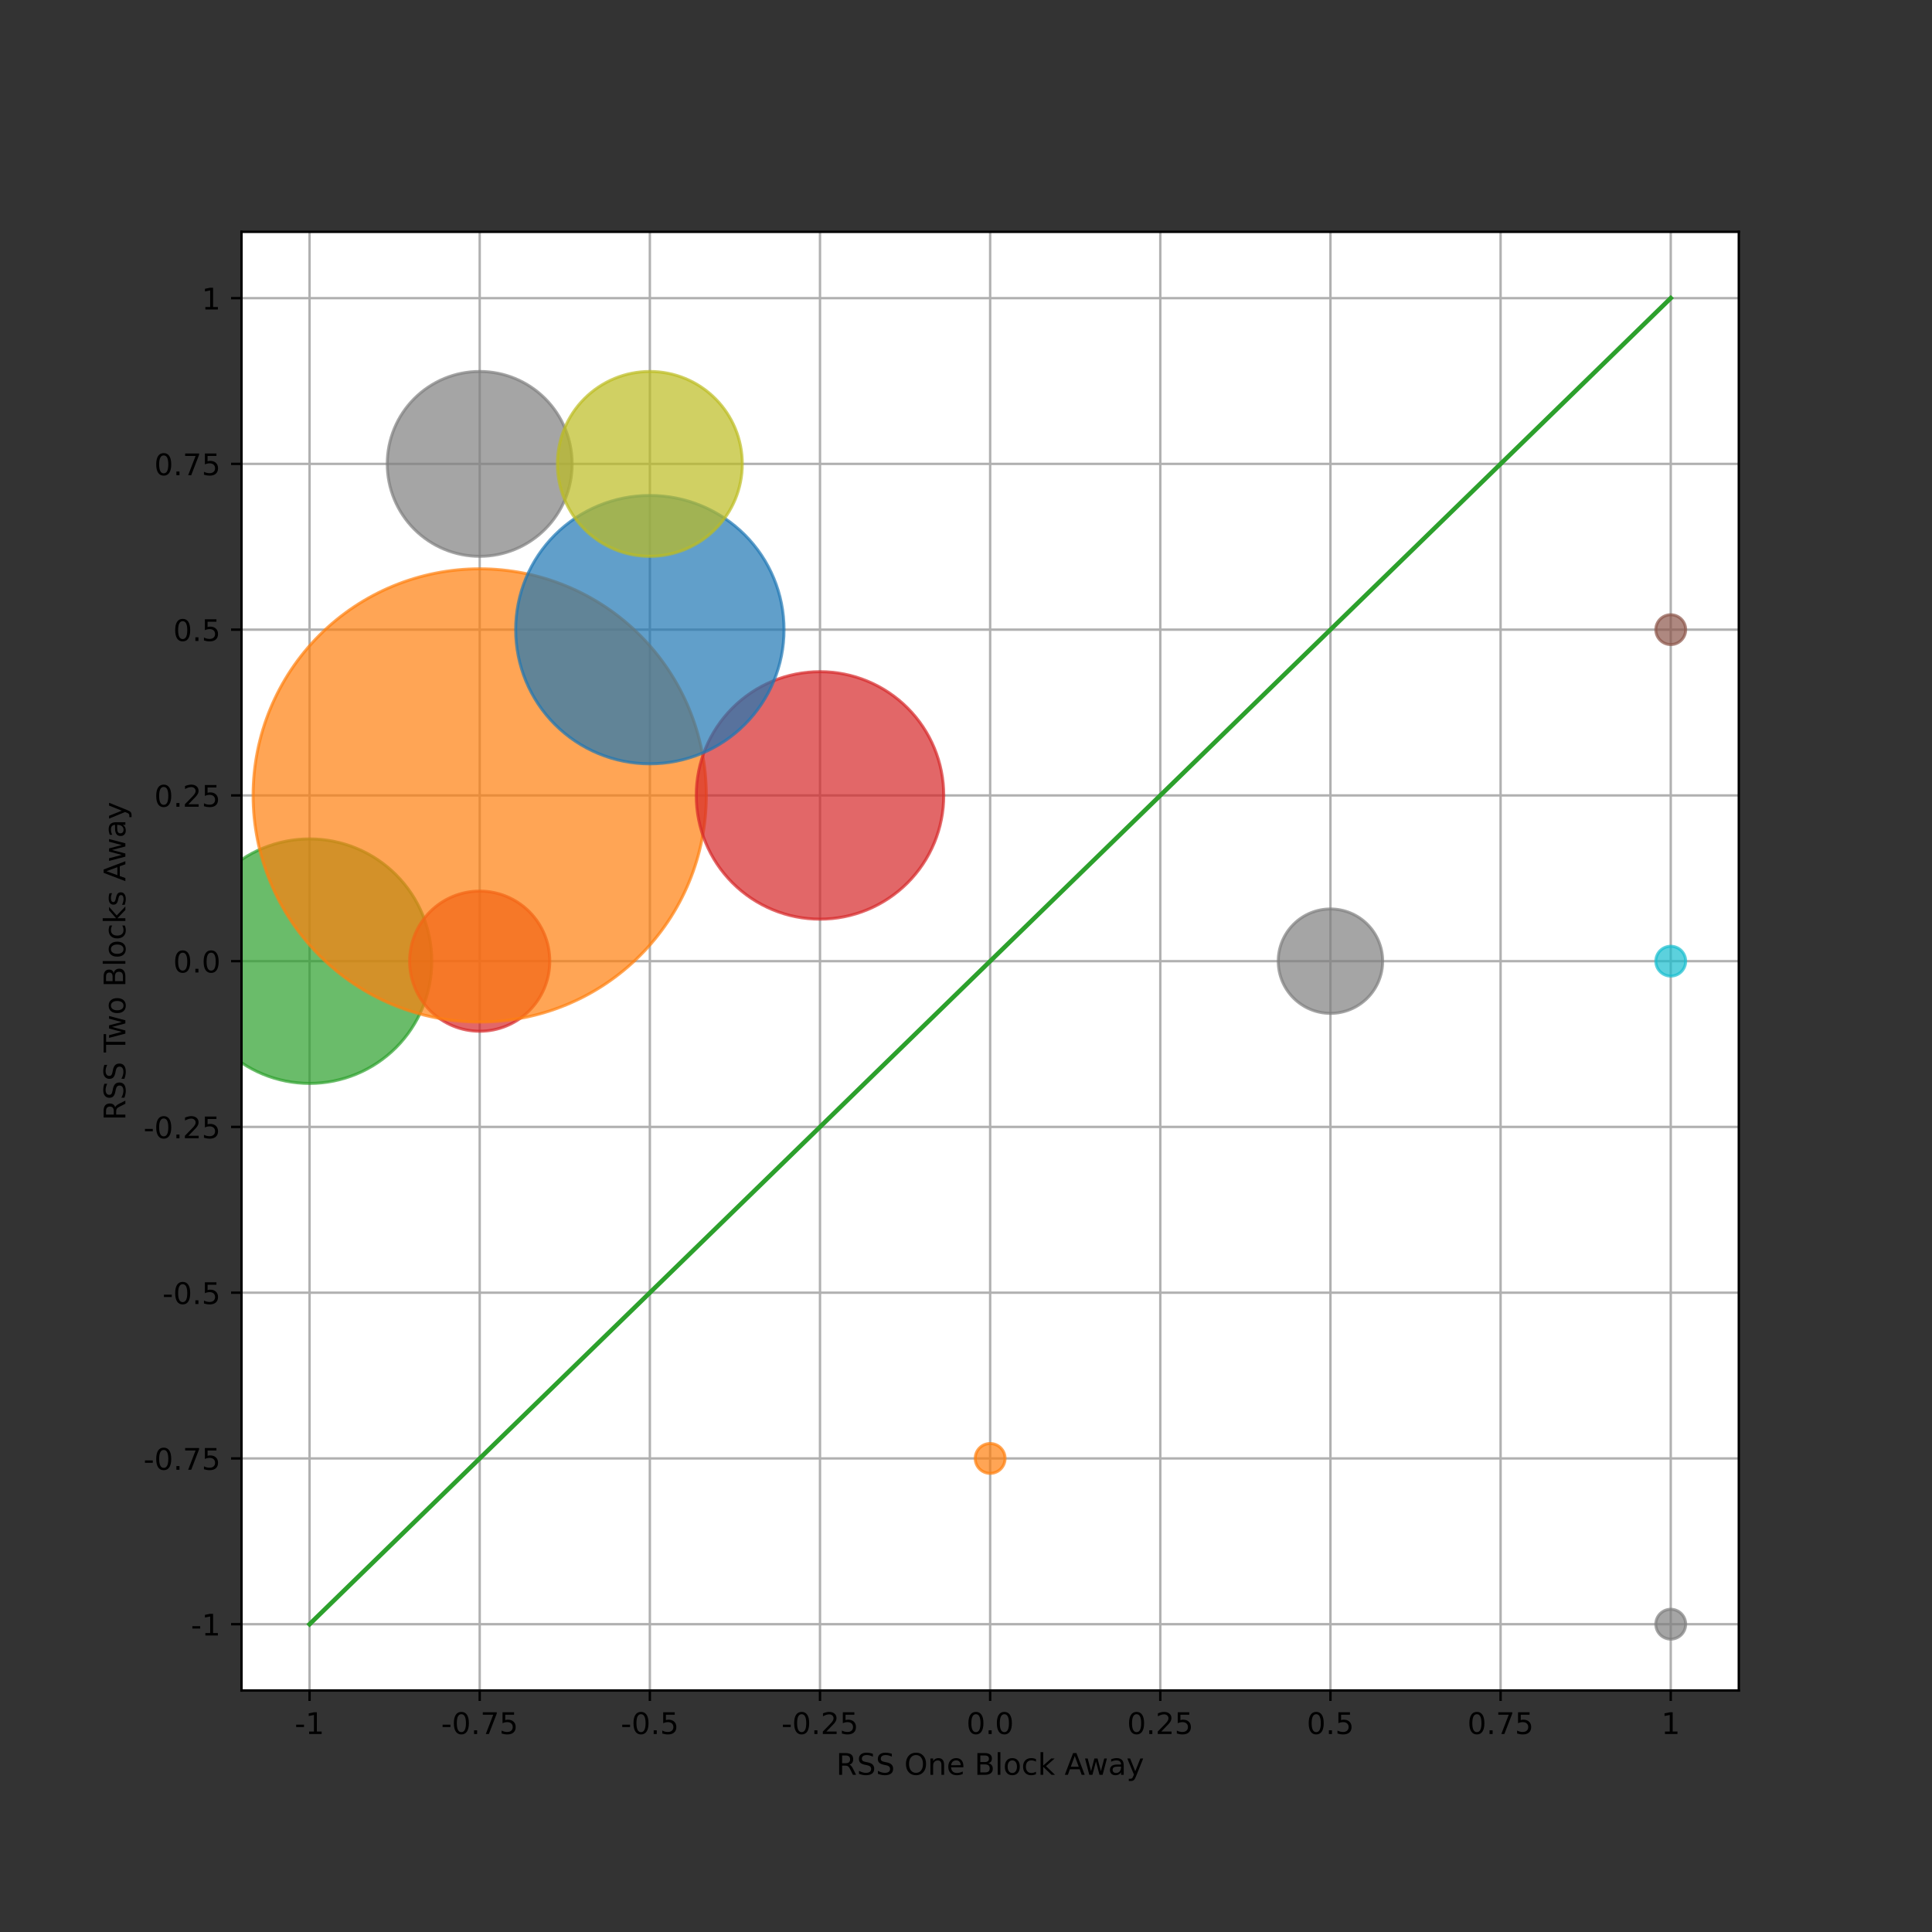 <?xml version="1.0" encoding="utf-8" standalone="no"?>
<!DOCTYPE svg PUBLIC "-//W3C//DTD SVG 1.1//EN"
  "http://www.w3.org/Graphics/SVG/1.1/DTD/svg11.dtd">
<!-- Created with matplotlib (https://matplotlib.org/) -->
<svg height="648pt" version="1.1" viewBox="0 0 648 648" width="648pt" xmlns="http://www.w3.org/2000/svg" xmlns:xlink="http://www.w3.org/1999/xlink">
 <rect x="0" y="0" width="648" height="648" fill="#333333" stroke="none"/>
 <defs>
  <style type="text/css">*{stroke-linecap:butt;stroke-linejoin:round;}</style>
 </defs>
 <g id="figure_1">
  <g id="patch_1">
   <path d="M 0 648 
L 648 648 
L 648 0 
L 0 0 
z
" style="fill:none;"/>
  </g>
  <g id="axes_1">
   <g id="patch_2">
    <path d="M 81 567 
L 583.2 567 
L 583.2 77.76 
L 81 77.76 
z
" style="fill:#ffffff;"/>
   </g>
   <g id="matplotlib.axis_1">
    <g id="xtick_1">
     <g id="line2d_1">
      <path clip-path="url(#p02f74117c8)" d="M 103.827 567 
L 103.827 77.76 
" style="fill:none;stroke:#b0b0b0;stroke-linecap:square;stroke-width:0.8;"/>
     </g>
     <g id="line2d_2">
      <defs>
       <path d="M 0 0 
L 0 3.5 
" id="m5c94ea6957" style="stroke:#000000;stroke-width:0.8;"/>
      </defs>
      <g>
       <use style="stroke:#000000;stroke-width:0.8;" x="103.827" xlink:href="#m5c94ea6957" y="567"/>
      </g>
     </g>
     <g id="text_1">
      <!-- -1 -->
      <g transform="translate(98.842 581.598)scale(0.1 -0.1)">
       <defs>
        <path d="M 4.891 31.391 
L 31.203 31.391 
L 31.203 23.391 
L 4.891 23.391 
z
" id="DejaVuSans-45"/>
        <path d="M 12.406 8.297 
L 28.516 8.297 
L 28.516 63.922 
L 10.984 60.406 
L 10.984 69.391 
L 28.422 72.906 
L 38.281 72.906 
L 38.281 8.297 
L 54.391 8.297 
L 54.391 0 
L 12.406 0 
z
" id="DejaVuSans-49"/>
       </defs>
       <use xlink:href="#DejaVuSans-45"/>
       <use x="36.084" xlink:href="#DejaVuSans-49"/>
      </g>
     </g>
    </g>
    <g id="xtick_2">
     <g id="line2d_3">
      <path clip-path="url(#p02f74117c8)" d="M 160.895 567 
L 160.895 77.76 
" style="fill:none;stroke:#b0b0b0;stroke-linecap:square;stroke-width:0.8;"/>
     </g>
     <g id="line2d_4">
      <g>
       <use style="stroke:#000000;stroke-width:0.8;" x="160.895" xlink:href="#m5c94ea6957" y="567"/>
      </g>
     </g>
     <g id="text_2">
      <!-- -0.75 -->
      <g transform="translate(147.959 581.598)scale(0.1 -0.1)">
       <defs>
        <path d="M 31.781 66.406 
Q 24.172 66.406 20.328 58.906 
Q 16.5 51.422 16.5 36.375 
Q 16.5 21.391 20.328 13.891 
Q 24.172 6.391 31.781 6.391 
Q 39.453 6.391 43.281 13.891 
Q 47.125 21.391 47.125 36.375 
Q 47.125 51.422 43.281 58.906 
Q 39.453 66.406 31.781 66.406 
z
M 31.781 74.219 
Q 44.047 74.219 50.516 64.516 
Q 56.984 54.828 56.984 36.375 
Q 56.984 17.969 50.516 8.266 
Q 44.047 -1.422 31.781 -1.422 
Q 19.531 -1.422 13.062 8.266 
Q 6.594 17.969 6.594 36.375 
Q 6.594 54.828 13.062 64.516 
Q 19.531 74.219 31.781 74.219 
z
" id="DejaVuSans-48"/>
        <path d="M 10.688 12.406 
L 21 12.406 
L 21 0 
L 10.688 0 
z
" id="DejaVuSans-46"/>
        <path d="M 8.203 72.906 
L 55.078 72.906 
L 55.078 68.703 
L 28.609 0 
L 18.312 0 
L 43.219 64.594 
L 8.203 64.594 
z
" id="DejaVuSans-55"/>
        <path d="M 10.797 72.906 
L 49.516 72.906 
L 49.516 64.594 
L 19.828 64.594 
L 19.828 46.734 
Q 21.969 47.469 24.109 47.828 
Q 26.266 48.188 28.422 48.188 
Q 40.625 48.188 47.75 41.5 
Q 54.891 34.812 54.891 23.391 
Q 54.891 11.625 47.562 5.094 
Q 40.234 -1.422 26.906 -1.422 
Q 22.312 -1.422 17.547 -0.641 
Q 12.797 0.141 7.719 1.703 
L 7.719 11.625 
Q 12.109 9.234 16.797 8.062 
Q 21.484 6.891 26.703 6.891 
Q 35.156 6.891 40.078 11.328 
Q 45.016 15.766 45.016 23.391 
Q 45.016 31 40.078 35.438 
Q 35.156 39.891 26.703 39.891 
Q 22.75 39.891 18.812 39.016 
Q 14.891 38.141 10.797 36.281 
z
" id="DejaVuSans-53"/>
       </defs>
       <use xlink:href="#DejaVuSans-45"/>
       <use x="36.084" xlink:href="#DejaVuSans-48"/>
       <use x="99.707" xlink:href="#DejaVuSans-46"/>
       <use x="131.494" xlink:href="#DejaVuSans-55"/>
       <use x="195.117" xlink:href="#DejaVuSans-53"/>
      </g>
     </g>
    </g>
    <g id="xtick_3">
     <g id="line2d_5">
      <path clip-path="url(#p02f74117c8)" d="M 217.964 567 
L 217.964 77.76 
" style="fill:none;stroke:#b0b0b0;stroke-linecap:square;stroke-width:0.8;"/>
     </g>
     <g id="line2d_6">
      <g>
       <use style="stroke:#000000;stroke-width:0.8;" x="217.964" xlink:href="#m5c94ea6957" y="567"/>
      </g>
     </g>
     <g id="text_3">
      <!-- -0.5 -->
      <g transform="translate(208.208 581.598)scale(0.1 -0.1)">
       <use xlink:href="#DejaVuSans-45"/>
       <use x="36.084" xlink:href="#DejaVuSans-48"/>
       <use x="99.707" xlink:href="#DejaVuSans-46"/>
       <use x="131.494" xlink:href="#DejaVuSans-53"/>
      </g>
     </g>
    </g>
    <g id="xtick_4">
     <g id="line2d_7">
      <path clip-path="url(#p02f74117c8)" d="M 275.032 567 
L 275.032 77.76 
" style="fill:none;stroke:#b0b0b0;stroke-linecap:square;stroke-width:0.8;"/>
     </g>
     <g id="line2d_8">
      <g>
       <use style="stroke:#000000;stroke-width:0.8;" x="275.032" xlink:href="#m5c94ea6957" y="567"/>
      </g>
     </g>
     <g id="text_4">
      <!-- -0.25 -->
      <g transform="translate(262.095 581.598)scale(0.1 -0.1)">
       <defs>
        <path d="M 19.188 8.297 
L 53.609 8.297 
L 53.609 0 
L 7.328 0 
L 7.328 8.297 
Q 12.938 14.109 22.625 23.891 
Q 32.328 33.688 34.812 36.531 
Q 39.547 41.844 41.422 45.531 
Q 43.312 49.219 43.312 52.781 
Q 43.312 58.594 39.234 62.25 
Q 35.156 65.922 28.609 65.922 
Q 23.969 65.922 18.812 64.312 
Q 13.672 62.703 7.812 59.422 
L 7.812 69.391 
Q 13.766 71.781 18.938 73 
Q 24.125 74.219 28.422 74.219 
Q 39.75 74.219 46.484 68.547 
Q 53.219 62.891 53.219 53.422 
Q 53.219 48.922 51.531 44.891 
Q 49.859 40.875 45.406 35.406 
Q 44.188 33.984 37.641 27.219 
Q 31.109 20.453 19.188 8.297 
z
" id="DejaVuSans-50"/>
       </defs>
       <use xlink:href="#DejaVuSans-45"/>
       <use x="36.084" xlink:href="#DejaVuSans-48"/>
       <use x="99.707" xlink:href="#DejaVuSans-46"/>
       <use x="131.494" xlink:href="#DejaVuSans-50"/>
       <use x="195.117" xlink:href="#DejaVuSans-53"/>
      </g>
     </g>
    </g>
    <g id="xtick_5">
     <g id="line2d_9">
      <path clip-path="url(#p02f74117c8)" d="M 332.1 567 
L 332.1 77.76 
" style="fill:none;stroke:#b0b0b0;stroke-linecap:square;stroke-width:0.8;"/>
     </g>
     <g id="line2d_10">
      <g>
       <use style="stroke:#000000;stroke-width:0.8;" x="332.1" xlink:href="#m5c94ea6957" y="567"/>
      </g>
     </g>
     <g id="text_5">
      <!-- 0.0 -->
      <g transform="translate(324.148 581.598)scale(0.1 -0.1)">
       <use xlink:href="#DejaVuSans-48"/>
       <use x="63.623" xlink:href="#DejaVuSans-46"/>
       <use x="95.41" xlink:href="#DejaVuSans-48"/>
      </g>
     </g>
    </g>
    <g id="xtick_6">
     <g id="line2d_11">
      <path clip-path="url(#p02f74117c8)" d="M 389.168 567 
L 389.168 77.76 
" style="fill:none;stroke:#b0b0b0;stroke-linecap:square;stroke-width:0.8;"/>
     </g>
     <g id="line2d_12">
      <g>
       <use style="stroke:#000000;stroke-width:0.8;" x="389.168" xlink:href="#m5c94ea6957" y="567"/>
      </g>
     </g>
     <g id="text_6">
      <!-- 0.25 -->
      <g transform="translate(378.035 581.598)scale(0.1 -0.1)">
       <use xlink:href="#DejaVuSans-48"/>
       <use x="63.623" xlink:href="#DejaVuSans-46"/>
       <use x="95.41" xlink:href="#DejaVuSans-50"/>
       <use x="159.033" xlink:href="#DejaVuSans-53"/>
      </g>
     </g>
    </g>
    <g id="xtick_7">
     <g id="line2d_13">
      <path clip-path="url(#p02f74117c8)" d="M 446.236 567 
L 446.236 77.76 
" style="fill:none;stroke:#b0b0b0;stroke-linecap:square;stroke-width:0.8;"/>
     </g>
     <g id="line2d_14">
      <g>
       <use style="stroke:#000000;stroke-width:0.8;" x="446.236" xlink:href="#m5c94ea6957" y="567"/>
      </g>
     </g>
     <g id="text_7">
      <!-- 0.5 -->
      <g transform="translate(438.285 581.598)scale(0.1 -0.1)">
       <use xlink:href="#DejaVuSans-48"/>
       <use x="63.623" xlink:href="#DejaVuSans-46"/>
       <use x="95.41" xlink:href="#DejaVuSans-53"/>
      </g>
     </g>
    </g>
    <g id="xtick_8">
     <g id="line2d_15">
      <path clip-path="url(#p02f74117c8)" d="M 503.305 567 
L 503.305 77.76 
" style="fill:none;stroke:#b0b0b0;stroke-linecap:square;stroke-width:0.8;"/>
     </g>
     <g id="line2d_16">
      <g>
       <use style="stroke:#000000;stroke-width:0.8;" x="503.305" xlink:href="#m5c94ea6957" y="567"/>
      </g>
     </g>
     <g id="text_8">
      <!-- 0.75 -->
      <g transform="translate(492.172 581.598)scale(0.1 -0.1)">
       <use xlink:href="#DejaVuSans-48"/>
       <use x="63.623" xlink:href="#DejaVuSans-46"/>
       <use x="95.41" xlink:href="#DejaVuSans-55"/>
       <use x="159.033" xlink:href="#DejaVuSans-53"/>
      </g>
     </g>
    </g>
    <g id="xtick_9">
     <g id="line2d_17">
      <path clip-path="url(#p02f74117c8)" d="M 560.373 567 
L 560.373 77.76 
" style="fill:none;stroke:#b0b0b0;stroke-linecap:square;stroke-width:0.8;"/>
     </g>
     <g id="line2d_18">
      <g>
       <use style="stroke:#000000;stroke-width:0.8;" x="560.373" xlink:href="#m5c94ea6957" y="567"/>
      </g>
     </g>
     <g id="text_9">
      <!-- 1 -->
      <g transform="translate(557.191 581.598)scale(0.1 -0.1)">
       <use xlink:href="#DejaVuSans-49"/>
      </g>
     </g>
    </g>
    <g id="text_10">
     <!-- RSS One Block Away -->
     <g transform="translate(280.473 595.277)scale(0.1 -0.1)">
      <defs>
       <path d="M 44.391 34.188 
Q 47.562 33.109 50.562 29.594 
Q 53.562 26.078 56.594 19.922 
L 66.609 0 
L 56 0 
L 46.688 18.703 
Q 43.062 26.031 39.672 28.422 
Q 36.281 30.812 30.422 30.812 
L 19.672 30.812 
L 19.672 0 
L 9.812 0 
L 9.812 72.906 
L 32.078 72.906 
Q 44.578 72.906 50.734 67.672 
Q 56.891 62.453 56.891 51.906 
Q 56.891 45.016 53.688 40.469 
Q 50.484 35.938 44.391 34.188 
z
M 19.672 64.797 
L 19.672 38.922 
L 32.078 38.922 
Q 39.203 38.922 42.844 42.219 
Q 46.484 45.516 46.484 51.906 
Q 46.484 58.297 42.844 61.547 
Q 39.203 64.797 32.078 64.797 
z
" id="DejaVuSans-82"/>
       <path d="M 53.516 70.516 
L 53.516 60.891 
Q 47.906 63.578 42.922 64.891 
Q 37.938 66.219 33.297 66.219 
Q 25.25 66.219 20.875 63.094 
Q 16.5 59.969 16.5 54.203 
Q 16.5 49.359 19.406 46.891 
Q 22.312 44.438 30.422 42.922 
L 36.375 41.703 
Q 47.406 39.594 52.656 34.297 
Q 57.906 29 57.906 20.125 
Q 57.906 9.516 50.797 4.047 
Q 43.703 -1.422 29.984 -1.422 
Q 24.812 -1.422 18.969 -0.25 
Q 13.141 0.922 6.891 3.219 
L 6.891 13.375 
Q 12.891 10.016 18.656 8.297 
Q 24.422 6.594 29.984 6.594 
Q 38.422 6.594 43.016 9.906 
Q 47.609 13.234 47.609 19.391 
Q 47.609 24.75 44.312 27.781 
Q 41.016 30.812 33.5 32.328 
L 27.484 33.5 
Q 16.453 35.688 11.516 40.375 
Q 6.594 45.062 6.594 53.422 
Q 6.594 63.094 13.406 68.656 
Q 20.219 74.219 32.172 74.219 
Q 37.312 74.219 42.625 73.281 
Q 47.953 72.359 53.516 70.516 
z
" id="DejaVuSans-83"/>
       <path id="DejaVuSans-32"/>
       <path d="M 39.406 66.219 
Q 28.656 66.219 22.328 58.203 
Q 16.016 50.203 16.016 36.375 
Q 16.016 22.609 22.328 14.594 
Q 28.656 6.594 39.406 6.594 
Q 50.141 6.594 56.422 14.594 
Q 62.703 22.609 62.703 36.375 
Q 62.703 50.203 56.422 58.203 
Q 50.141 66.219 39.406 66.219 
z
M 39.406 74.219 
Q 54.734 74.219 63.906 63.938 
Q 73.094 53.656 73.094 36.375 
Q 73.094 19.141 63.906 8.859 
Q 54.734 -1.422 39.406 -1.422 
Q 24.031 -1.422 14.812 8.828 
Q 5.609 19.094 5.609 36.375 
Q 5.609 53.656 14.812 63.938 
Q 24.031 74.219 39.406 74.219 
z
" id="DejaVuSans-79"/>
       <path d="M 54.891 33.016 
L 54.891 0 
L 45.906 0 
L 45.906 32.719 
Q 45.906 40.484 42.875 44.328 
Q 39.844 48.188 33.797 48.188 
Q 26.516 48.188 22.312 43.547 
Q 18.109 38.922 18.109 30.906 
L 18.109 0 
L 9.078 0 
L 9.078 54.688 
L 18.109 54.688 
L 18.109 46.188 
Q 21.344 51.125 25.703 53.562 
Q 30.078 56 35.797 56 
Q 45.219 56 50.047 50.172 
Q 54.891 44.344 54.891 33.016 
z
" id="DejaVuSans-110"/>
       <path d="M 56.203 29.594 
L 56.203 25.203 
L 14.891 25.203 
Q 15.484 15.922 20.484 11.062 
Q 25.484 6.203 34.422 6.203 
Q 39.594 6.203 44.453 7.469 
Q 49.312 8.734 54.109 11.281 
L 54.109 2.781 
Q 49.266 0.734 44.188 -0.344 
Q 39.109 -1.422 33.891 -1.422 
Q 20.797 -1.422 13.156 6.188 
Q 5.516 13.812 5.516 26.812 
Q 5.516 40.234 12.766 48.109 
Q 20.016 56 32.328 56 
Q 43.359 56 49.781 48.891 
Q 56.203 41.797 56.203 29.594 
z
M 47.219 32.234 
Q 47.125 39.594 43.094 43.984 
Q 39.062 48.391 32.422 48.391 
Q 24.906 48.391 20.391 44.141 
Q 15.875 39.891 15.188 32.172 
z
" id="DejaVuSans-101"/>
       <path d="M 19.672 34.812 
L 19.672 8.109 
L 35.5 8.109 
Q 43.453 8.109 47.281 11.406 
Q 51.125 14.703 51.125 21.484 
Q 51.125 28.328 47.281 31.562 
Q 43.453 34.812 35.5 34.812 
z
M 19.672 64.797 
L 19.672 42.828 
L 34.281 42.828 
Q 41.5 42.828 45.031 45.531 
Q 48.578 48.25 48.578 53.812 
Q 48.578 59.328 45.031 62.062 
Q 41.5 64.797 34.281 64.797 
z
M 9.812 72.906 
L 35.016 72.906 
Q 46.297 72.906 52.391 68.219 
Q 58.5 63.531 58.5 54.891 
Q 58.5 48.188 55.375 44.234 
Q 52.25 40.281 46.188 39.312 
Q 53.469 37.75 57.5 32.781 
Q 61.531 27.828 61.531 20.406 
Q 61.531 10.641 54.891 5.312 
Q 48.25 0 35.984 0 
L 9.812 0 
z
" id="DejaVuSans-66"/>
       <path d="M 9.422 75.984 
L 18.406 75.984 
L 18.406 0 
L 9.422 0 
z
" id="DejaVuSans-108"/>
       <path d="M 30.609 48.391 
Q 23.391 48.391 19.188 42.75 
Q 14.984 37.109 14.984 27.297 
Q 14.984 17.484 19.156 11.844 
Q 23.344 6.203 30.609 6.203 
Q 37.797 6.203 41.984 11.859 
Q 46.188 17.531 46.188 27.297 
Q 46.188 37.016 41.984 42.703 
Q 37.797 48.391 30.609 48.391 
z
M 30.609 56 
Q 42.328 56 49.016 48.375 
Q 55.719 40.766 55.719 27.297 
Q 55.719 13.875 49.016 6.219 
Q 42.328 -1.422 30.609 -1.422 
Q 18.844 -1.422 12.172 6.219 
Q 5.516 13.875 5.516 27.297 
Q 5.516 40.766 12.172 48.375 
Q 18.844 56 30.609 56 
z
" id="DejaVuSans-111"/>
       <path d="M 48.781 52.594 
L 48.781 44.188 
Q 44.969 46.297 41.141 47.344 
Q 37.312 48.391 33.406 48.391 
Q 24.656 48.391 19.812 42.844 
Q 14.984 37.312 14.984 27.297 
Q 14.984 17.281 19.812 11.734 
Q 24.656 6.203 33.406 6.203 
Q 37.312 6.203 41.141 7.25 
Q 44.969 8.297 48.781 10.406 
L 48.781 2.094 
Q 45.016 0.344 40.984 -0.531 
Q 36.969 -1.422 32.422 -1.422 
Q 20.062 -1.422 12.781 6.344 
Q 5.516 14.109 5.516 27.297 
Q 5.516 40.672 12.859 48.328 
Q 20.219 56 33.016 56 
Q 37.156 56 41.109 55.141 
Q 45.062 54.297 48.781 52.594 
z
" id="DejaVuSans-99"/>
       <path d="M 9.078 75.984 
L 18.109 75.984 
L 18.109 31.109 
L 44.922 54.688 
L 56.391 54.688 
L 27.391 29.109 
L 57.625 0 
L 45.906 0 
L 18.109 26.703 
L 18.109 0 
L 9.078 0 
z
" id="DejaVuSans-107"/>
       <path d="M 34.188 63.188 
L 20.797 26.906 
L 47.609 26.906 
z
M 28.609 72.906 
L 39.797 72.906 
L 67.578 0 
L 57.328 0 
L 50.688 18.703 
L 17.828 18.703 
L 11.188 0 
L 0.781 0 
z
" id="DejaVuSans-65"/>
       <path d="M 4.203 54.688 
L 13.188 54.688 
L 24.422 12.016 
L 35.594 54.688 
L 46.188 54.688 
L 57.422 12.016 
L 68.609 54.688 
L 77.594 54.688 
L 63.281 0 
L 52.688 0 
L 40.922 44.828 
L 29.109 0 
L 18.5 0 
z
" id="DejaVuSans-119"/>
       <path d="M 34.281 27.484 
Q 23.391 27.484 19.188 25 
Q 14.984 22.516 14.984 16.5 
Q 14.984 11.719 18.141 8.906 
Q 21.297 6.109 26.703 6.109 
Q 34.188 6.109 38.703 11.406 
Q 43.219 16.703 43.219 25.484 
L 43.219 27.484 
z
M 52.203 31.203 
L 52.203 0 
L 43.219 0 
L 43.219 8.297 
Q 40.141 3.328 35.547 0.953 
Q 30.953 -1.422 24.312 -1.422 
Q 15.922 -1.422 10.953 3.297 
Q 6 8.016 6 15.922 
Q 6 25.141 12.172 29.828 
Q 18.359 34.516 30.609 34.516 
L 43.219 34.516 
L 43.219 35.406 
Q 43.219 41.609 39.141 45 
Q 35.062 48.391 27.688 48.391 
Q 23 48.391 18.547 47.266 
Q 14.109 46.141 10.016 43.891 
L 10.016 52.203 
Q 14.938 54.109 19.578 55.047 
Q 24.219 56 28.609 56 
Q 40.484 56 46.344 49.844 
Q 52.203 43.703 52.203 31.203 
z
" id="DejaVuSans-97"/>
       <path d="M 32.172 -5.078 
Q 28.375 -14.844 24.75 -17.812 
Q 21.141 -20.797 15.094 -20.797 
L 7.906 -20.797 
L 7.906 -13.281 
L 13.188 -13.281 
Q 16.891 -13.281 18.938 -11.516 
Q 21 -9.766 23.484 -3.219 
L 25.094 0.875 
L 2.984 54.688 
L 12.5 54.688 
L 29.594 11.922 
L 46.688 54.688 
L 56.203 54.688 
z
" id="DejaVuSans-121"/>
      </defs>
      <use xlink:href="#DejaVuSans-82"/>
      <use x="69.482" xlink:href="#DejaVuSans-83"/>
      <use x="132.959" xlink:href="#DejaVuSans-83"/>
      <use x="196.436" xlink:href="#DejaVuSans-32"/>
      <use x="228.223" xlink:href="#DejaVuSans-79"/>
      <use x="306.934" xlink:href="#DejaVuSans-110"/>
      <use x="370.312" xlink:href="#DejaVuSans-101"/>
      <use x="431.836" xlink:href="#DejaVuSans-32"/>
      <use x="463.623" xlink:href="#DejaVuSans-66"/>
      <use x="532.227" xlink:href="#DejaVuSans-108"/>
      <use x="560.01" xlink:href="#DejaVuSans-111"/>
      <use x="621.191" xlink:href="#DejaVuSans-99"/>
      <use x="676.172" xlink:href="#DejaVuSans-107"/>
      <use x="734.082" xlink:href="#DejaVuSans-32"/>
      <use x="765.869" xlink:href="#DejaVuSans-65"/>
      <use x="830.277" xlink:href="#DejaVuSans-119"/>
      <use x="912.064" xlink:href="#DejaVuSans-97"/>
      <use x="973.344" xlink:href="#DejaVuSans-121"/>
     </g>
    </g>
   </g>
   <g id="matplotlib.axis_2">
    <g id="ytick_1">
     <g id="line2d_19">
      <path clip-path="url(#p02f74117c8)" d="M 81 544.762 
L 583.2 544.762 
" style="fill:none;stroke:#b0b0b0;stroke-linecap:square;stroke-width:0.8;"/>
     </g>
     <g id="line2d_20">
      <defs>
       <path d="M 0 0 
L -3.5 0 
" id="me898153120" style="stroke:#000000;stroke-width:0.8;"/>
      </defs>
      <g>
       <use style="stroke:#000000;stroke-width:0.8;" x="81" xlink:href="#me898153120" y="544.762"/>
      </g>
     </g>
     <g id="text_11">
      <!-- -1 -->
      <g transform="translate(64.03 548.561)scale(0.1 -0.1)">
       <use xlink:href="#DejaVuSans-45"/>
       <use x="36.084" xlink:href="#DejaVuSans-49"/>
      </g>
     </g>
    </g>
    <g id="ytick_2">
     <g id="line2d_21">
      <path clip-path="url(#p02f74117c8)" d="M 81 489.166 
L 583.2 489.166 
" style="fill:none;stroke:#b0b0b0;stroke-linecap:square;stroke-width:0.8;"/>
     </g>
     <g id="line2d_22">
      <g>
       <use style="stroke:#000000;stroke-width:0.8;" x="81" xlink:href="#me898153120" y="489.166"/>
      </g>
     </g>
     <g id="text_12">
      <!-- -0.75 -->
      <g transform="translate(48.127 492.966)scale(0.1 -0.1)">
       <use xlink:href="#DejaVuSans-45"/>
       <use x="36.084" xlink:href="#DejaVuSans-48"/>
       <use x="99.707" xlink:href="#DejaVuSans-46"/>
       <use x="131.494" xlink:href="#DejaVuSans-55"/>
       <use x="195.117" xlink:href="#DejaVuSans-53"/>
      </g>
     </g>
    </g>
    <g id="ytick_3">
     <g id="line2d_23">
      <path clip-path="url(#p02f74117c8)" d="M 81 433.571 
L 583.2 433.571 
" style="fill:none;stroke:#b0b0b0;stroke-linecap:square;stroke-width:0.8;"/>
     </g>
     <g id="line2d_24">
      <g>
       <use style="stroke:#000000;stroke-width:0.8;" x="81" xlink:href="#me898153120" y="433.571"/>
      </g>
     </g>
     <g id="text_13">
      <!-- -0.5 -->
      <g transform="translate(54.489 437.37)scale(0.1 -0.1)">
       <use xlink:href="#DejaVuSans-45"/>
       <use x="36.084" xlink:href="#DejaVuSans-48"/>
       <use x="99.707" xlink:href="#DejaVuSans-46"/>
       <use x="131.494" xlink:href="#DejaVuSans-53"/>
      </g>
     </g>
    </g>
    <g id="ytick_4">
     <g id="line2d_25">
      <path clip-path="url(#p02f74117c8)" d="M 81 377.975 
L 583.2 377.975 
" style="fill:none;stroke:#b0b0b0;stroke-linecap:square;stroke-width:0.8;"/>
     </g>
     <g id="line2d_26">
      <g>
       <use style="stroke:#000000;stroke-width:0.8;" x="81" xlink:href="#me898153120" y="377.975"/>
      </g>
     </g>
     <g id="text_14">
      <!-- -0.25 -->
      <g transform="translate(48.127 381.775)scale(0.1 -0.1)">
       <use xlink:href="#DejaVuSans-45"/>
       <use x="36.084" xlink:href="#DejaVuSans-48"/>
       <use x="99.707" xlink:href="#DejaVuSans-46"/>
       <use x="131.494" xlink:href="#DejaVuSans-50"/>
       <use x="195.117" xlink:href="#DejaVuSans-53"/>
      </g>
     </g>
    </g>
    <g id="ytick_5">
     <g id="line2d_27">
      <path clip-path="url(#p02f74117c8)" d="M 81 322.38 
L 583.2 322.38 
" style="fill:none;stroke:#b0b0b0;stroke-linecap:square;stroke-width:0.8;"/>
     </g>
     <g id="line2d_28">
      <g>
       <use style="stroke:#000000;stroke-width:0.8;" x="81" xlink:href="#me898153120" y="322.38"/>
      </g>
     </g>
     <g id="text_15">
      <!-- 0.0 -->
      <g transform="translate(58.097 326.179)scale(0.1 -0.1)">
       <use xlink:href="#DejaVuSans-48"/>
       <use x="63.623" xlink:href="#DejaVuSans-46"/>
       <use x="95.41" xlink:href="#DejaVuSans-48"/>
      </g>
     </g>
    </g>
    <g id="ytick_6">
     <g id="line2d_29">
      <path clip-path="url(#p02f74117c8)" d="M 81 266.785 
L 583.2 266.785 
" style="fill:none;stroke:#b0b0b0;stroke-linecap:square;stroke-width:0.8;"/>
     </g>
     <g id="line2d_30">
      <g>
       <use style="stroke:#000000;stroke-width:0.8;" x="81" xlink:href="#me898153120" y="266.785"/>
      </g>
     </g>
     <g id="text_16">
      <!-- 0.25 -->
      <g transform="translate(51.734 270.584)scale(0.1 -0.1)">
       <use xlink:href="#DejaVuSans-48"/>
       <use x="63.623" xlink:href="#DejaVuSans-46"/>
       <use x="95.41" xlink:href="#DejaVuSans-50"/>
       <use x="159.033" xlink:href="#DejaVuSans-53"/>
      </g>
     </g>
    </g>
    <g id="ytick_7">
     <g id="line2d_31">
      <path clip-path="url(#p02f74117c8)" d="M 81 211.189 
L 583.2 211.189 
" style="fill:none;stroke:#b0b0b0;stroke-linecap:square;stroke-width:0.8;"/>
     </g>
     <g id="line2d_32">
      <g>
       <use style="stroke:#000000;stroke-width:0.8;" x="81" xlink:href="#me898153120" y="211.189"/>
      </g>
     </g>
     <g id="text_17">
      <!-- 0.5 -->
      <g transform="translate(58.097 214.988)scale(0.1 -0.1)">
       <use xlink:href="#DejaVuSans-48"/>
       <use x="63.623" xlink:href="#DejaVuSans-46"/>
       <use x="95.41" xlink:href="#DejaVuSans-53"/>
      </g>
     </g>
    </g>
    <g id="ytick_8">
     <g id="line2d_33">
      <path clip-path="url(#p02f74117c8)" d="M 81 155.594 
L 583.2 155.594 
" style="fill:none;stroke:#b0b0b0;stroke-linecap:square;stroke-width:0.8;"/>
     </g>
     <g id="line2d_34">
      <g>
       <use style="stroke:#000000;stroke-width:0.8;" x="81" xlink:href="#me898153120" y="155.594"/>
      </g>
     </g>
     <g id="text_18">
      <!-- 0.75 -->
      <g transform="translate(51.734 159.393)scale(0.1 -0.1)">
       <use xlink:href="#DejaVuSans-48"/>
       <use x="63.623" xlink:href="#DejaVuSans-46"/>
       <use x="95.41" xlink:href="#DejaVuSans-55"/>
       <use x="159.033" xlink:href="#DejaVuSans-53"/>
      </g>
     </g>
    </g>
    <g id="ytick_9">
     <g id="line2d_35">
      <path clip-path="url(#p02f74117c8)" d="M 81 99.998 
L 583.2 99.998 
" style="fill:none;stroke:#b0b0b0;stroke-linecap:square;stroke-width:0.8;"/>
     </g>
     <g id="line2d_36">
      <g>
       <use style="stroke:#000000;stroke-width:0.8;" x="81" xlink:href="#me898153120" y="99.998"/>
      </g>
     </g>
     <g id="text_19">
      <!-- 1 -->
      <g transform="translate(67.638 103.797)scale(0.1 -0.1)">
       <use xlink:href="#DejaVuSans-49"/>
      </g>
     </g>
    </g>
    <g id="text_20">
     <!-- RSS Two Blocks Away -->
     <g transform="translate(42.047 375.808)rotate(-90)scale(0.1 -0.1)">
      <defs>
       <path d="M -0.297 72.906 
L 61.375 72.906 
L 61.375 64.594 
L 35.5 64.594 
L 35.5 0 
L 25.594 0 
L 25.594 64.594 
L -0.297 64.594 
z
" id="DejaVuSans-84"/>
       <path d="M 44.281 53.078 
L 44.281 44.578 
Q 40.484 46.531 36.375 47.5 
Q 32.281 48.484 27.875 48.484 
Q 21.188 48.484 17.844 46.438 
Q 14.5 44.391 14.5 40.281 
Q 14.5 37.156 16.891 35.375 
Q 19.281 33.594 26.516 31.984 
L 29.594 31.297 
Q 39.156 29.25 43.188 25.516 
Q 47.219 21.781 47.219 15.094 
Q 47.219 7.469 41.188 3.016 
Q 35.156 -1.422 24.609 -1.422 
Q 20.219 -1.422 15.453 -0.562 
Q 10.688 0.297 5.422 2 
L 5.422 11.281 
Q 10.406 8.688 15.234 7.391 
Q 20.062 6.109 24.812 6.109 
Q 31.156 6.109 34.562 8.281 
Q 37.984 10.453 37.984 14.406 
Q 37.984 18.062 35.516 20.016 
Q 33.062 21.969 24.703 23.781 
L 21.578 24.516 
Q 13.234 26.266 9.516 29.906 
Q 5.812 33.547 5.812 39.891 
Q 5.812 47.609 11.281 51.797 
Q 16.75 56 26.812 56 
Q 31.781 56 36.172 55.266 
Q 40.578 54.547 44.281 53.078 
z
" id="DejaVuSans-115"/>
      </defs>
      <use xlink:href="#DejaVuSans-82"/>
      <use x="69.482" xlink:href="#DejaVuSans-83"/>
      <use x="132.959" xlink:href="#DejaVuSans-83"/>
      <use x="196.436" xlink:href="#DejaVuSans-32"/>
      <use x="228.223" xlink:href="#DejaVuSans-84"/>
      <use x="272.807" xlink:href="#DejaVuSans-119"/>
      <use x="354.594" xlink:href="#DejaVuSans-111"/>
      <use x="415.775" xlink:href="#DejaVuSans-32"/>
      <use x="447.562" xlink:href="#DejaVuSans-66"/>
      <use x="516.166" xlink:href="#DejaVuSans-108"/>
      <use x="543.949" xlink:href="#DejaVuSans-111"/>
      <use x="605.131" xlink:href="#DejaVuSans-99"/>
      <use x="660.111" xlink:href="#DejaVuSans-107"/>
      <use x="718.021" xlink:href="#DejaVuSans-115"/>
      <use x="770.121" xlink:href="#DejaVuSans-32"/>
      <use x="801.908" xlink:href="#DejaVuSans-65"/>
      <use x="866.316" xlink:href="#DejaVuSans-119"/>
      <use x="948.104" xlink:href="#DejaVuSans-97"/>
      <use x="1009.383" xlink:href="#DejaVuSans-121"/>
     </g>
    </g>
   </g>
   <g id="line2d_37">
    <path clip-path="url(#p02f74117c8)" d="M 160.895 544.762 
" style="fill:none;stroke:#1f77b4;stroke-linecap:square;stroke-opacity:0.7;stroke-width:1.5;"/>
   </g>
   <g id="line2d_38">
    <path clip-path="url(#p02f74117c8)" d="M 217.964 544.762 
" style="fill:none;stroke:#ff7f0e;stroke-linecap:square;stroke-opacity:0.7;stroke-width:1.5;"/>
   </g>
   <g id="line2d_39">
    <path clip-path="url(#p02f74117c8)" d="M 275.032 544.762 
" style="fill:none;stroke:#2ca02c;stroke-linecap:square;stroke-opacity:0.7;stroke-width:1.5;"/>
   </g>
   <g id="line2d_40">
    <path clip-path="url(#p02f74117c8)" d="M 332.1 544.762 
" style="fill:none;stroke:#d62728;stroke-linecap:square;stroke-opacity:0.7;stroke-width:1.5;"/>
   </g>
   <g id="line2d_41">
    <path clip-path="url(#p02f74117c8)" d="M 389.168 544.762 
" style="fill:none;stroke:#9467bd;stroke-linecap:square;stroke-opacity:0.7;stroke-width:1.5;"/>
   </g>
   <g id="line2d_42">
    <path clip-path="url(#p02f74117c8)" d="M 446.236 544.762 
" style="fill:none;stroke:#8c564b;stroke-linecap:square;stroke-opacity:0.7;stroke-width:1.5;"/>
   </g>
   <g id="line2d_43">
    <path clip-path="url(#p02f74117c8)" d="M 503.305 544.762 
" style="fill:none;stroke:#e377c2;stroke-linecap:square;stroke-opacity:0.7;stroke-width:1.5;"/>
   </g>
   <g id="line2d_44">
    <path clip-path="url(#p02f74117c8)" d="M 560.373 544.762 
" style="fill:none;stroke:#7f7f7f;stroke-linecap:square;stroke-opacity:0.7;stroke-width:1.5;"/>
    <defs>
     <path d="M 0 5 
C 1.326 5 2.598 4.473 3.536 3.536 
C 4.473 2.598 5 1.326 5 0 
C 5 -1.326 4.473 -2.598 3.536 -3.536 
C 2.598 -4.473 1.326 -5 0 -5 
C -1.326 -5 -2.598 -4.473 -3.536 -3.536 
C -4.473 -2.598 -5 -1.326 -5 0 
C -5 1.326 -4.473 2.598 -3.536 3.536 
C -2.598 4.473 -1.326 5 0 5 
z
" id="m34a9728547" style="stroke:#7f7f7f;stroke-opacity:0.7;"/>
    </defs>
    <g clip-path="url(#p02f74117c8)">
     <use style="fill:#7f7f7f;fill-opacity:0.7;stroke:#7f7f7f;stroke-opacity:0.7;" x="560.373" xlink:href="#m34a9728547" y="544.762"/>
    </g>
   </g>
   <g id="line2d_45">
    <path clip-path="url(#p02f74117c8)" d="M 103.827 489.166 
" style="fill:none;stroke:#bcbd22;stroke-linecap:square;stroke-opacity:0.7;stroke-width:1.5;"/>
   </g>
   <g id="line2d_46">
    <path clip-path="url(#p02f74117c8)" d="M 217.964 489.166 
" style="fill:none;stroke:#17becf;stroke-linecap:square;stroke-opacity:0.7;stroke-width:1.5;"/>
   </g>
   <g id="line2d_47">
    <path clip-path="url(#p02f74117c8)" d="M 275.032 489.166 
" style="fill:none;stroke:#1f77b4;stroke-linecap:square;stroke-opacity:0.7;stroke-width:1.5;"/>
   </g>
   <g id="line2d_48">
    <path clip-path="url(#p02f74117c8)" d="M 332.1 489.166 
" style="fill:none;stroke:#ff7f0e;stroke-linecap:square;stroke-opacity:0.7;stroke-width:1.5;"/>
    <defs>
     <path d="M 0 5 
C 1.326 5 2.598 4.473 3.536 3.536 
C 4.473 2.598 5 1.326 5 0 
C 5 -1.326 4.473 -2.598 3.536 -3.536 
C 2.598 -4.473 1.326 -5 0 -5 
C -1.326 -5 -2.598 -4.473 -3.536 -3.536 
C -4.473 -2.598 -5 -1.326 -5 0 
C -5 1.326 -4.473 2.598 -3.536 3.536 
C -2.598 4.473 -1.326 5 0 5 
z
" id="mc1aefaa4e6" style="stroke:#ff7f0e;stroke-opacity:0.7;"/>
    </defs>
    <g clip-path="url(#p02f74117c8)">
     <use style="fill:#ff7f0e;fill-opacity:0.7;stroke:#ff7f0e;stroke-opacity:0.7;" x="332.1" xlink:href="#mc1aefaa4e6" y="489.166"/>
    </g>
   </g>
   <g id="line2d_49">
    <path clip-path="url(#p02f74117c8)" d="M 389.168 489.166 
" style="fill:none;stroke:#2ca02c;stroke-linecap:square;stroke-opacity:0.7;stroke-width:1.5;"/>
   </g>
   <g id="line2d_50">
    <path clip-path="url(#p02f74117c8)" d="M 446.236 489.166 
" style="fill:none;stroke:#d62728;stroke-linecap:square;stroke-opacity:0.7;stroke-width:1.5;"/>
   </g>
   <g id="line2d_51">
    <path clip-path="url(#p02f74117c8)" d="M 503.305 489.166 
" style="fill:none;stroke:#9467bd;stroke-linecap:square;stroke-opacity:0.7;stroke-width:1.5;"/>
   </g>
   <g id="line2d_52">
    <path clip-path="url(#p02f74117c8)" d="M 560.373 489.166 
" style="fill:none;stroke:#8c564b;stroke-linecap:square;stroke-opacity:0.7;stroke-width:1.5;"/>
   </g>
   <g id="line2d_53">
    <path clip-path="url(#p02f74117c8)" d="M 103.827 433.571 
" style="fill:none;stroke:#e377c2;stroke-linecap:square;stroke-opacity:0.7;stroke-width:1.5;"/>
   </g>
   <g id="line2d_54">
    <path clip-path="url(#p02f74117c8)" d="M 160.895 433.571 
" style="fill:none;stroke:#7f7f7f;stroke-linecap:square;stroke-opacity:0.7;stroke-width:1.5;"/>
   </g>
   <g id="line2d_55">
    <path clip-path="url(#p02f74117c8)" d="M 275.032 433.571 
" style="fill:none;stroke:#bcbd22;stroke-linecap:square;stroke-opacity:0.7;stroke-width:1.5;"/>
   </g>
   <g id="line2d_56">
    <path clip-path="url(#p02f74117c8)" d="M 332.1 433.571 
" style="fill:none;stroke:#17becf;stroke-linecap:square;stroke-opacity:0.7;stroke-width:1.5;"/>
   </g>
   <g id="line2d_57">
    <path clip-path="url(#p02f74117c8)" d="M 389.168 433.571 
" style="fill:none;stroke:#1f77b4;stroke-linecap:square;stroke-opacity:0.7;stroke-width:1.5;"/>
   </g>
   <g id="line2d_58">
    <path clip-path="url(#p02f74117c8)" d="M 446.236 433.571 
" style="fill:none;stroke:#ff7f0e;stroke-linecap:square;stroke-opacity:0.7;stroke-width:1.5;"/>
   </g>
   <g id="line2d_59">
    <path clip-path="url(#p02f74117c8)" d="M 503.305 433.571 
" style="fill:none;stroke:#2ca02c;stroke-linecap:square;stroke-opacity:0.7;stroke-width:1.5;"/>
   </g>
   <g id="line2d_60">
    <path clip-path="url(#p02f74117c8)" d="M 560.373 433.571 
" style="fill:none;stroke:#d62728;stroke-linecap:square;stroke-opacity:0.7;stroke-width:1.5;"/>
   </g>
   <g id="line2d_61">
    <path clip-path="url(#p02f74117c8)" d="M 103.827 377.975 
" style="fill:none;stroke:#9467bd;stroke-linecap:square;stroke-opacity:0.7;stroke-width:1.5;"/>
   </g>
   <g id="line2d_62">
    <path clip-path="url(#p02f74117c8)" d="M 160.895 377.975 
" style="fill:none;stroke:#8c564b;stroke-linecap:square;stroke-opacity:0.7;stroke-width:1.5;"/>
   </g>
   <g id="line2d_63">
    <path clip-path="url(#p02f74117c8)" d="M 217.964 377.975 
" style="fill:none;stroke:#e377c2;stroke-linecap:square;stroke-opacity:0.7;stroke-width:1.5;"/>
   </g>
   <g id="line2d_64">
    <path clip-path="url(#p02f74117c8)" d="M 332.1 377.975 
" style="fill:none;stroke:#7f7f7f;stroke-linecap:square;stroke-opacity:0.7;stroke-width:1.5;"/>
   </g>
   <g id="line2d_65">
    <path clip-path="url(#p02f74117c8)" d="M 389.168 377.975 
" style="fill:none;stroke:#bcbd22;stroke-linecap:square;stroke-opacity:0.7;stroke-width:1.5;"/>
   </g>
   <g id="line2d_66">
    <path clip-path="url(#p02f74117c8)" d="M 446.236 377.975 
" style="fill:none;stroke:#17becf;stroke-linecap:square;stroke-opacity:0.7;stroke-width:1.5;"/>
   </g>
   <g id="line2d_67">
    <path clip-path="url(#p02f74117c8)" d="M 503.305 377.975 
" style="fill:none;stroke:#1f77b4;stroke-linecap:square;stroke-opacity:0.7;stroke-width:1.5;"/>
   </g>
   <g id="line2d_68">
    <path clip-path="url(#p02f74117c8)" d="M 560.373 377.975 
" style="fill:none;stroke:#ff7f0e;stroke-linecap:square;stroke-opacity:0.7;stroke-width:1.5;"/>
   </g>
   <g id="line2d_69">
    <path clip-path="url(#p02f74117c8)" d="M 103.827 322.38 
" style="fill:none;stroke:#2ca02c;stroke-linecap:square;stroke-opacity:0.7;stroke-width:1.5;"/>
    <defs>
     <path d="M 0 41 
C 10.873 41 21.303 36.68 28.991 28.991 
C 36.68 21.303 41 10.873 41 0 
C 41 -10.873 36.68 -21.303 28.991 -28.991 
C 21.303 -36.68 10.873 -41 0 -41 
C -10.873 -41 -21.303 -36.68 -28.991 -28.991 
C -36.68 -21.303 -41 -10.873 -41 0 
C -41 10.873 -36.68 21.303 -28.991 28.991 
C -21.303 36.68 -10.873 41 0 41 
z
" id="m5e5a903598" style="stroke:#2ca02c;stroke-opacity:0.7;"/>
    </defs>
    <g clip-path="url(#p02f74117c8)">
     <use style="fill:#2ca02c;fill-opacity:0.7;stroke:#2ca02c;stroke-opacity:0.7;" x="103.827" xlink:href="#m5e5a903598" y="322.38"/>
    </g>
   </g>
   <g id="line2d_70">
    <path clip-path="url(#p02f74117c8)" d="M 160.895 322.38 
" style="fill:none;stroke:#d62728;stroke-linecap:square;stroke-opacity:0.7;stroke-width:1.5;"/>
    <defs>
     <path d="M 0 23.5 
C 6.232 23.5 12.21 21.024 16.617 16.617 
C 21.024 12.21 23.5 6.232 23.5 0 
C 23.5 -6.232 21.024 -12.21 16.617 -16.617 
C 12.21 -21.024 6.232 -23.5 0 -23.5 
C -6.232 -23.5 -12.21 -21.024 -16.617 -16.617 
C -21.024 -12.21 -23.5 -6.232 -23.5 0 
C -23.5 6.232 -21.024 12.21 -16.617 16.617 
C -12.21 21.024 -6.232 23.5 0 23.5 
z
" id="m19b9dcb233" style="stroke:#d62728;stroke-opacity:0.7;"/>
    </defs>
    <g clip-path="url(#p02f74117c8)">
     <use style="fill:#d62728;fill-opacity:0.7;stroke:#d62728;stroke-opacity:0.7;" x="160.895" xlink:href="#m19b9dcb233" y="322.38"/>
    </g>
   </g>
   <g id="line2d_71">
    <path clip-path="url(#p02f74117c8)" d="M 217.964 322.38 
" style="fill:none;stroke:#9467bd;stroke-linecap:square;stroke-opacity:0.7;stroke-width:1.5;"/>
   </g>
   <g id="line2d_72">
    <path clip-path="url(#p02f74117c8)" d="M 275.032 322.38 
" style="fill:none;stroke:#8c564b;stroke-linecap:square;stroke-opacity:0.7;stroke-width:1.5;"/>
   </g>
   <g id="line2d_73">
    <path clip-path="url(#p02f74117c8)" d="M 389.168 322.38 
" style="fill:none;stroke:#e377c2;stroke-linecap:square;stroke-opacity:0.7;stroke-width:1.5;"/>
   </g>
   <g id="line2d_74">
    <path clip-path="url(#p02f74117c8)" d="M 446.236 322.38 
" style="fill:none;stroke:#7f7f7f;stroke-linecap:square;stroke-opacity:0.7;stroke-width:1.5;"/>
    <defs>
     <path d="M 0 17.5 
C 4.641 17.5 9.093 15.656 12.374 12.374 
C 15.656 9.093 17.5 4.641 17.5 0 
C 17.5 -4.641 15.656 -9.093 12.374 -12.374 
C 9.093 -15.656 4.641 -17.5 0 -17.5 
C -4.641 -17.5 -9.093 -15.656 -12.374 -12.374 
C -15.656 -9.093 -17.5 -4.641 -17.5 0 
C -17.5 4.641 -15.656 9.093 -12.374 12.374 
C -9.093 15.656 -4.641 17.5 0 17.5 
z
" id="mf1197006ba" style="stroke:#7f7f7f;stroke-opacity:0.7;"/>
    </defs>
    <g clip-path="url(#p02f74117c8)">
     <use style="fill:#7f7f7f;fill-opacity:0.7;stroke:#7f7f7f;stroke-opacity:0.7;" x="446.236" xlink:href="#mf1197006ba" y="322.38"/>
    </g>
   </g>
   <g id="line2d_75">
    <path clip-path="url(#p02f74117c8)" d="M 503.305 322.38 
" style="fill:none;stroke:#bcbd22;stroke-linecap:square;stroke-opacity:0.7;stroke-width:1.5;"/>
   </g>
   <g id="line2d_76">
    <path clip-path="url(#p02f74117c8)" d="M 560.373 322.38 
" style="fill:none;stroke:#17becf;stroke-linecap:square;stroke-opacity:0.7;stroke-width:1.5;"/>
    <defs>
     <path d="M 0 5 
C 1.326 5 2.598 4.473 3.536 3.536 
C 4.473 2.598 5 1.326 5 0 
C 5 -1.326 4.473 -2.598 3.536 -3.536 
C 2.598 -4.473 1.326 -5 0 -5 
C -1.326 -5 -2.598 -4.473 -3.536 -3.536 
C -4.473 -2.598 -5 -1.326 -5 0 
C -5 1.326 -4.473 2.598 -3.536 3.536 
C -2.598 4.473 -1.326 5 0 5 
z
" id="m6be097bb6e" style="stroke:#17becf;stroke-opacity:0.7;"/>
    </defs>
    <g clip-path="url(#p02f74117c8)">
     <use style="fill:#17becf;fill-opacity:0.7;stroke:#17becf;stroke-opacity:0.7;" x="560.373" xlink:href="#m6be097bb6e" y="322.38"/>
    </g>
   </g>
   <g id="line2d_77">
    <path clip-path="url(#p02f74117c8)" d="M 103.827 266.785 
" style="fill:none;stroke:#1f77b4;stroke-linecap:square;stroke-opacity:0.7;stroke-width:1.5;"/>
   </g>
   <g id="line2d_78">
    <path clip-path="url(#p02f74117c8)" d="M 160.895 266.785 
" style="fill:none;stroke:#ff7f0e;stroke-linecap:square;stroke-opacity:0.7;stroke-width:1.5;"/>
    <defs>
     <path d="M 0 76 
C 20.155 76 39.488 67.992 53.74 53.74 
C 67.992 39.488 76 20.155 76 0 
C 76 -20.155 67.992 -39.488 53.74 -53.74 
C 39.488 -67.992 20.155 -76 0 -76 
C -20.155 -76 -39.488 -67.992 -53.74 -53.74 
C -67.992 -39.488 -76 -20.155 -76 0 
C -76 20.155 -67.992 39.488 -53.74 53.74 
C -39.488 67.992 -20.155 76 0 76 
z
" id="m3503fec3c6" style="stroke:#ff7f0e;stroke-opacity:0.7;"/>
    </defs>
    <g clip-path="url(#p02f74117c8)">
     <use style="fill:#ff7f0e;fill-opacity:0.7;stroke:#ff7f0e;stroke-opacity:0.7;" x="160.895" xlink:href="#m3503fec3c6" y="266.785"/>
    </g>
   </g>
   <g id="line2d_79">
    <path clip-path="url(#p02f74117c8)" d="M 217.964 266.785 
" style="fill:none;stroke:#2ca02c;stroke-linecap:square;stroke-opacity:0.7;stroke-width:1.5;"/>
   </g>
   <g id="line2d_80">
    <path clip-path="url(#p02f74117c8)" d="M 275.032 266.785 
" style="fill:none;stroke:#d62728;stroke-linecap:square;stroke-opacity:0.7;stroke-width:1.5;"/>
    <defs>
     <path d="M 0 41.5 
C 11.006 41.5 21.563 37.127 29.345 29.345 
C 37.127 21.563 41.5 11.006 41.5 0 
C 41.5 -11.006 37.127 -21.563 29.345 -29.345 
C 21.563 -37.127 11.006 -41.5 0 -41.5 
C -11.006 -41.5 -21.563 -37.127 -29.345 -29.345 
C -37.127 -21.563 -41.5 -11.006 -41.5 0 
C -41.5 11.006 -37.127 21.563 -29.345 29.345 
C -21.563 37.127 -11.006 41.5 0 41.5 
z
" id="m632c6f1298" style="stroke:#d62728;stroke-opacity:0.7;"/>
    </defs>
    <g clip-path="url(#p02f74117c8)">
     <use style="fill:#d62728;fill-opacity:0.7;stroke:#d62728;stroke-opacity:0.7;" x="275.032" xlink:href="#m632c6f1298" y="266.785"/>
    </g>
   </g>
   <g id="line2d_81">
    <path clip-path="url(#p02f74117c8)" d="M 332.1 266.785 
" style="fill:none;stroke:#9467bd;stroke-linecap:square;stroke-opacity:0.7;stroke-width:1.5;"/>
   </g>
   <g id="line2d_82">
    <path clip-path="url(#p02f74117c8)" d="M 446.236 266.785 
" style="fill:none;stroke:#8c564b;stroke-linecap:square;stroke-opacity:0.7;stroke-width:1.5;"/>
   </g>
   <g id="line2d_83">
    <path clip-path="url(#p02f74117c8)" d="M 503.305 266.785 
" style="fill:none;stroke:#e377c2;stroke-linecap:square;stroke-opacity:0.7;stroke-width:1.5;"/>
   </g>
   <g id="line2d_84">
    <path clip-path="url(#p02f74117c8)" d="M 560.373 266.785 
" style="fill:none;stroke:#7f7f7f;stroke-linecap:square;stroke-opacity:0.7;stroke-width:1.5;"/>
   </g>
   <g id="line2d_85">
    <path clip-path="url(#p02f74117c8)" d="M 103.827 211.189 
" style="fill:none;stroke:#bcbd22;stroke-linecap:square;stroke-opacity:0.7;stroke-width:1.5;"/>
   </g>
   <g id="line2d_86">
    <path clip-path="url(#p02f74117c8)" d="M 160.895 211.189 
" style="fill:none;stroke:#17becf;stroke-linecap:square;stroke-opacity:0.7;stroke-width:1.5;"/>
   </g>
   <g id="line2d_87">
    <path clip-path="url(#p02f74117c8)" d="M 217.964 211.189 
" style="fill:none;stroke:#1f77b4;stroke-linecap:square;stroke-opacity:0.7;stroke-width:1.5;"/>
    <defs>
     <path d="M 0 45 
C 11.934 45 23.381 40.259 31.82 31.82 
C 40.259 23.381 45 11.934 45 0 
C 45 -11.934 40.259 -23.381 31.82 -31.82 
C 23.381 -40.259 11.934 -45 0 -45 
C -11.934 -45 -23.381 -40.259 -31.82 -31.82 
C -40.259 -23.381 -45 -11.934 -45 0 
C -45 11.934 -40.259 23.381 -31.82 31.82 
C -23.381 40.259 -11.934 45 0 45 
z
" id="m812848f3a5" style="stroke:#1f77b4;stroke-opacity:0.7;"/>
    </defs>
    <g clip-path="url(#p02f74117c8)">
     <use style="fill:#1f77b4;fill-opacity:0.7;stroke:#1f77b4;stroke-opacity:0.7;" x="217.964" xlink:href="#m812848f3a5" y="211.189"/>
    </g>
   </g>
   <g id="line2d_88">
    <path clip-path="url(#p02f74117c8)" d="M 275.032 211.189 
" style="fill:none;stroke:#ff7f0e;stroke-linecap:square;stroke-opacity:0.7;stroke-width:1.5;"/>
   </g>
   <g id="line2d_89">
    <path clip-path="url(#p02f74117c8)" d="M 332.1 211.189 
" style="fill:none;stroke:#2ca02c;stroke-linecap:square;stroke-opacity:0.7;stroke-width:1.5;"/>
   </g>
   <g id="line2d_90">
    <path clip-path="url(#p02f74117c8)" d="M 389.168 211.189 
" style="fill:none;stroke:#d62728;stroke-linecap:square;stroke-opacity:0.7;stroke-width:1.5;"/>
   </g>
   <g id="line2d_91">
    <path clip-path="url(#p02f74117c8)" d="M 503.305 211.189 
" style="fill:none;stroke:#9467bd;stroke-linecap:square;stroke-opacity:0.7;stroke-width:1.5;"/>
   </g>
   <g id="line2d_92">
    <path clip-path="url(#p02f74117c8)" d="M 560.373 211.189 
" style="fill:none;stroke:#8c564b;stroke-linecap:square;stroke-opacity:0.7;stroke-width:1.5;"/>
    <defs>
     <path d="M 0 5 
C 1.326 5 2.598 4.473 3.536 3.536 
C 4.473 2.598 5 1.326 5 0 
C 5 -1.326 4.473 -2.598 3.536 -3.536 
C 2.598 -4.473 1.326 -5 0 -5 
C -1.326 -5 -2.598 -4.473 -3.536 -3.536 
C -4.473 -2.598 -5 -1.326 -5 0 
C -5 1.326 -4.473 2.598 -3.536 3.536 
C -2.598 4.473 -1.326 5 0 5 
z
" id="m6dfa435619" style="stroke:#8c564b;stroke-opacity:0.7;"/>
    </defs>
    <g clip-path="url(#p02f74117c8)">
     <use style="fill:#8c564b;fill-opacity:0.7;stroke:#8c564b;stroke-opacity:0.7;" x="560.373" xlink:href="#m6dfa435619" y="211.189"/>
    </g>
   </g>
   <g id="line2d_93">
    <path clip-path="url(#p02f74117c8)" d="M 103.827 155.594 
" style="fill:none;stroke:#e377c2;stroke-linecap:square;stroke-opacity:0.7;stroke-width:1.5;"/>
   </g>
   <g id="line2d_94">
    <path clip-path="url(#p02f74117c8)" d="M 160.895 155.594 
" style="fill:none;stroke:#7f7f7f;stroke-linecap:square;stroke-opacity:0.7;stroke-width:1.5;"/>
    <defs>
     <path d="M 0 31 
C 8.221 31 16.107 27.734 21.92 21.92 
C 27.734 16.107 31 8.221 31 0 
C 31 -8.221 27.734 -16.107 21.92 -21.92 
C 16.107 -27.734 8.221 -31 0 -31 
C -8.221 -31 -16.107 -27.734 -21.92 -21.92 
C -27.734 -16.107 -31 -8.221 -31 0 
C -31 8.221 -27.734 16.107 -21.92 21.92 
C -16.107 27.734 -8.221 31 0 31 
z
" id="me13057f787" style="stroke:#7f7f7f;stroke-opacity:0.7;"/>
    </defs>
    <g clip-path="url(#p02f74117c8)">
     <use style="fill:#7f7f7f;fill-opacity:0.7;stroke:#7f7f7f;stroke-opacity:0.7;" x="160.895" xlink:href="#me13057f787" y="155.594"/>
    </g>
   </g>
   <g id="line2d_95">
    <path clip-path="url(#p02f74117c8)" d="M 217.964 155.594 
" style="fill:none;stroke:#bcbd22;stroke-linecap:square;stroke-opacity:0.7;stroke-width:1.5;"/>
    <defs>
     <path d="M 0 31 
C 8.221 31 16.107 27.734 21.92 21.92 
C 27.734 16.107 31 8.221 31 0 
C 31 -8.221 27.734 -16.107 21.92 -21.92 
C 16.107 -27.734 8.221 -31 0 -31 
C -8.221 -31 -16.107 -27.734 -21.92 -21.92 
C -27.734 -16.107 -31 -8.221 -31 0 
C -31 8.221 -27.734 16.107 -21.92 21.92 
C -16.107 27.734 -8.221 31 0 31 
z
" id="m6079b3acc4" style="stroke:#bcbd22;stroke-opacity:0.7;"/>
    </defs>
    <g clip-path="url(#p02f74117c8)">
     <use style="fill:#bcbd22;fill-opacity:0.7;stroke:#bcbd22;stroke-opacity:0.7;" x="217.964" xlink:href="#m6079b3acc4" y="155.594"/>
    </g>
   </g>
   <g id="line2d_96">
    <path clip-path="url(#p02f74117c8)" d="M 275.032 155.594 
" style="fill:none;stroke:#17becf;stroke-linecap:square;stroke-opacity:0.7;stroke-width:1.5;"/>
   </g>
   <g id="line2d_97">
    <path clip-path="url(#p02f74117c8)" d="M 332.1 155.594 
" style="fill:none;stroke:#1f77b4;stroke-linecap:square;stroke-opacity:0.7;stroke-width:1.5;"/>
   </g>
   <g id="line2d_98">
    <path clip-path="url(#p02f74117c8)" d="M 389.168 155.594 
" style="fill:none;stroke:#ff7f0e;stroke-linecap:square;stroke-opacity:0.7;stroke-width:1.5;"/>
   </g>
   <g id="line2d_99">
    <path clip-path="url(#p02f74117c8)" d="M 446.236 155.594 
" style="fill:none;stroke:#2ca02c;stroke-linecap:square;stroke-opacity:0.7;stroke-width:1.5;"/>
   </g>
   <g id="line2d_100">
    <path clip-path="url(#p02f74117c8)" d="M 560.373 155.594 
" style="fill:none;stroke:#d62728;stroke-linecap:square;stroke-opacity:0.7;stroke-width:1.5;"/>
   </g>
   <g id="line2d_101">
    <path clip-path="url(#p02f74117c8)" d="M 103.827 99.998 
" style="fill:none;stroke:#9467bd;stroke-linecap:square;stroke-opacity:0.7;stroke-width:1.5;"/>
   </g>
   <g id="line2d_102">
    <path clip-path="url(#p02f74117c8)" d="M 160.895 99.998 
" style="fill:none;stroke:#8c564b;stroke-linecap:square;stroke-opacity:0.7;stroke-width:1.5;"/>
   </g>
   <g id="line2d_103">
    <path clip-path="url(#p02f74117c8)" d="M 217.964 99.998 
" style="fill:none;stroke:#e377c2;stroke-linecap:square;stroke-opacity:0.7;stroke-width:1.5;"/>
   </g>
   <g id="line2d_104">
    <path clip-path="url(#p02f74117c8)" d="M 275.032 99.998 
" style="fill:none;stroke:#7f7f7f;stroke-linecap:square;stroke-opacity:0.7;stroke-width:1.5;"/>
   </g>
   <g id="line2d_105">
    <path clip-path="url(#p02f74117c8)" d="M 332.1 99.998 
" style="fill:none;stroke:#bcbd22;stroke-linecap:square;stroke-opacity:0.7;stroke-width:1.5;"/>
   </g>
   <g id="line2d_106">
    <path clip-path="url(#p02f74117c8)" d="M 389.168 99.998 
" style="fill:none;stroke:#17becf;stroke-linecap:square;stroke-opacity:0.7;stroke-width:1.5;"/>
   </g>
   <g id="line2d_107">
    <path clip-path="url(#p02f74117c8)" d="M 446.236 99.998 
" style="fill:none;stroke:#1f77b4;stroke-linecap:square;stroke-opacity:0.7;stroke-width:1.5;"/>
   </g>
   <g id="line2d_108">
    <path clip-path="url(#p02f74117c8)" d="M 503.305 99.998 
" style="fill:none;stroke:#ff7f0e;stroke-linecap:square;stroke-opacity:0.7;stroke-width:1.5;"/>
   </g>
   <g id="line2d_109">
    <path clip-path="url(#p02f74117c8)" d="M 103.827 544.762 
L 560.373 99.998 
" style="fill:none;stroke:#2ca02c;stroke-linecap:square;stroke-width:1.5;"/>
   </g>
   <g id="patch_3">
    <path d="M 81 567 
L 81 77.76 
" style="fill:none;stroke:#000000;stroke-linecap:square;stroke-linejoin:miter;stroke-width:0.8;"/>
   </g>
   <g id="patch_4">
    <path d="M 583.2 567 
L 583.2 77.76 
" style="fill:none;stroke:#000000;stroke-linecap:square;stroke-linejoin:miter;stroke-width:0.8;"/>
   </g>
   <g id="patch_5">
    <path d="M 81 567 
L 583.2 567 
" style="fill:none;stroke:#000000;stroke-linecap:square;stroke-linejoin:miter;stroke-width:0.8;"/>
   </g>
   <g id="patch_6">
    <path d="M 81 77.76 
L 583.2 77.76 
" style="fill:none;stroke:#000000;stroke-linecap:square;stroke-linejoin:miter;stroke-width:0.8;"/>
   </g>
  </g>
 </g>
 <defs>
  <clipPath id="p02f74117c8">
   <rect height="489.24" width="502.2" x="81" y="77.76"/>
  </clipPath>
 </defs>
</svg>
